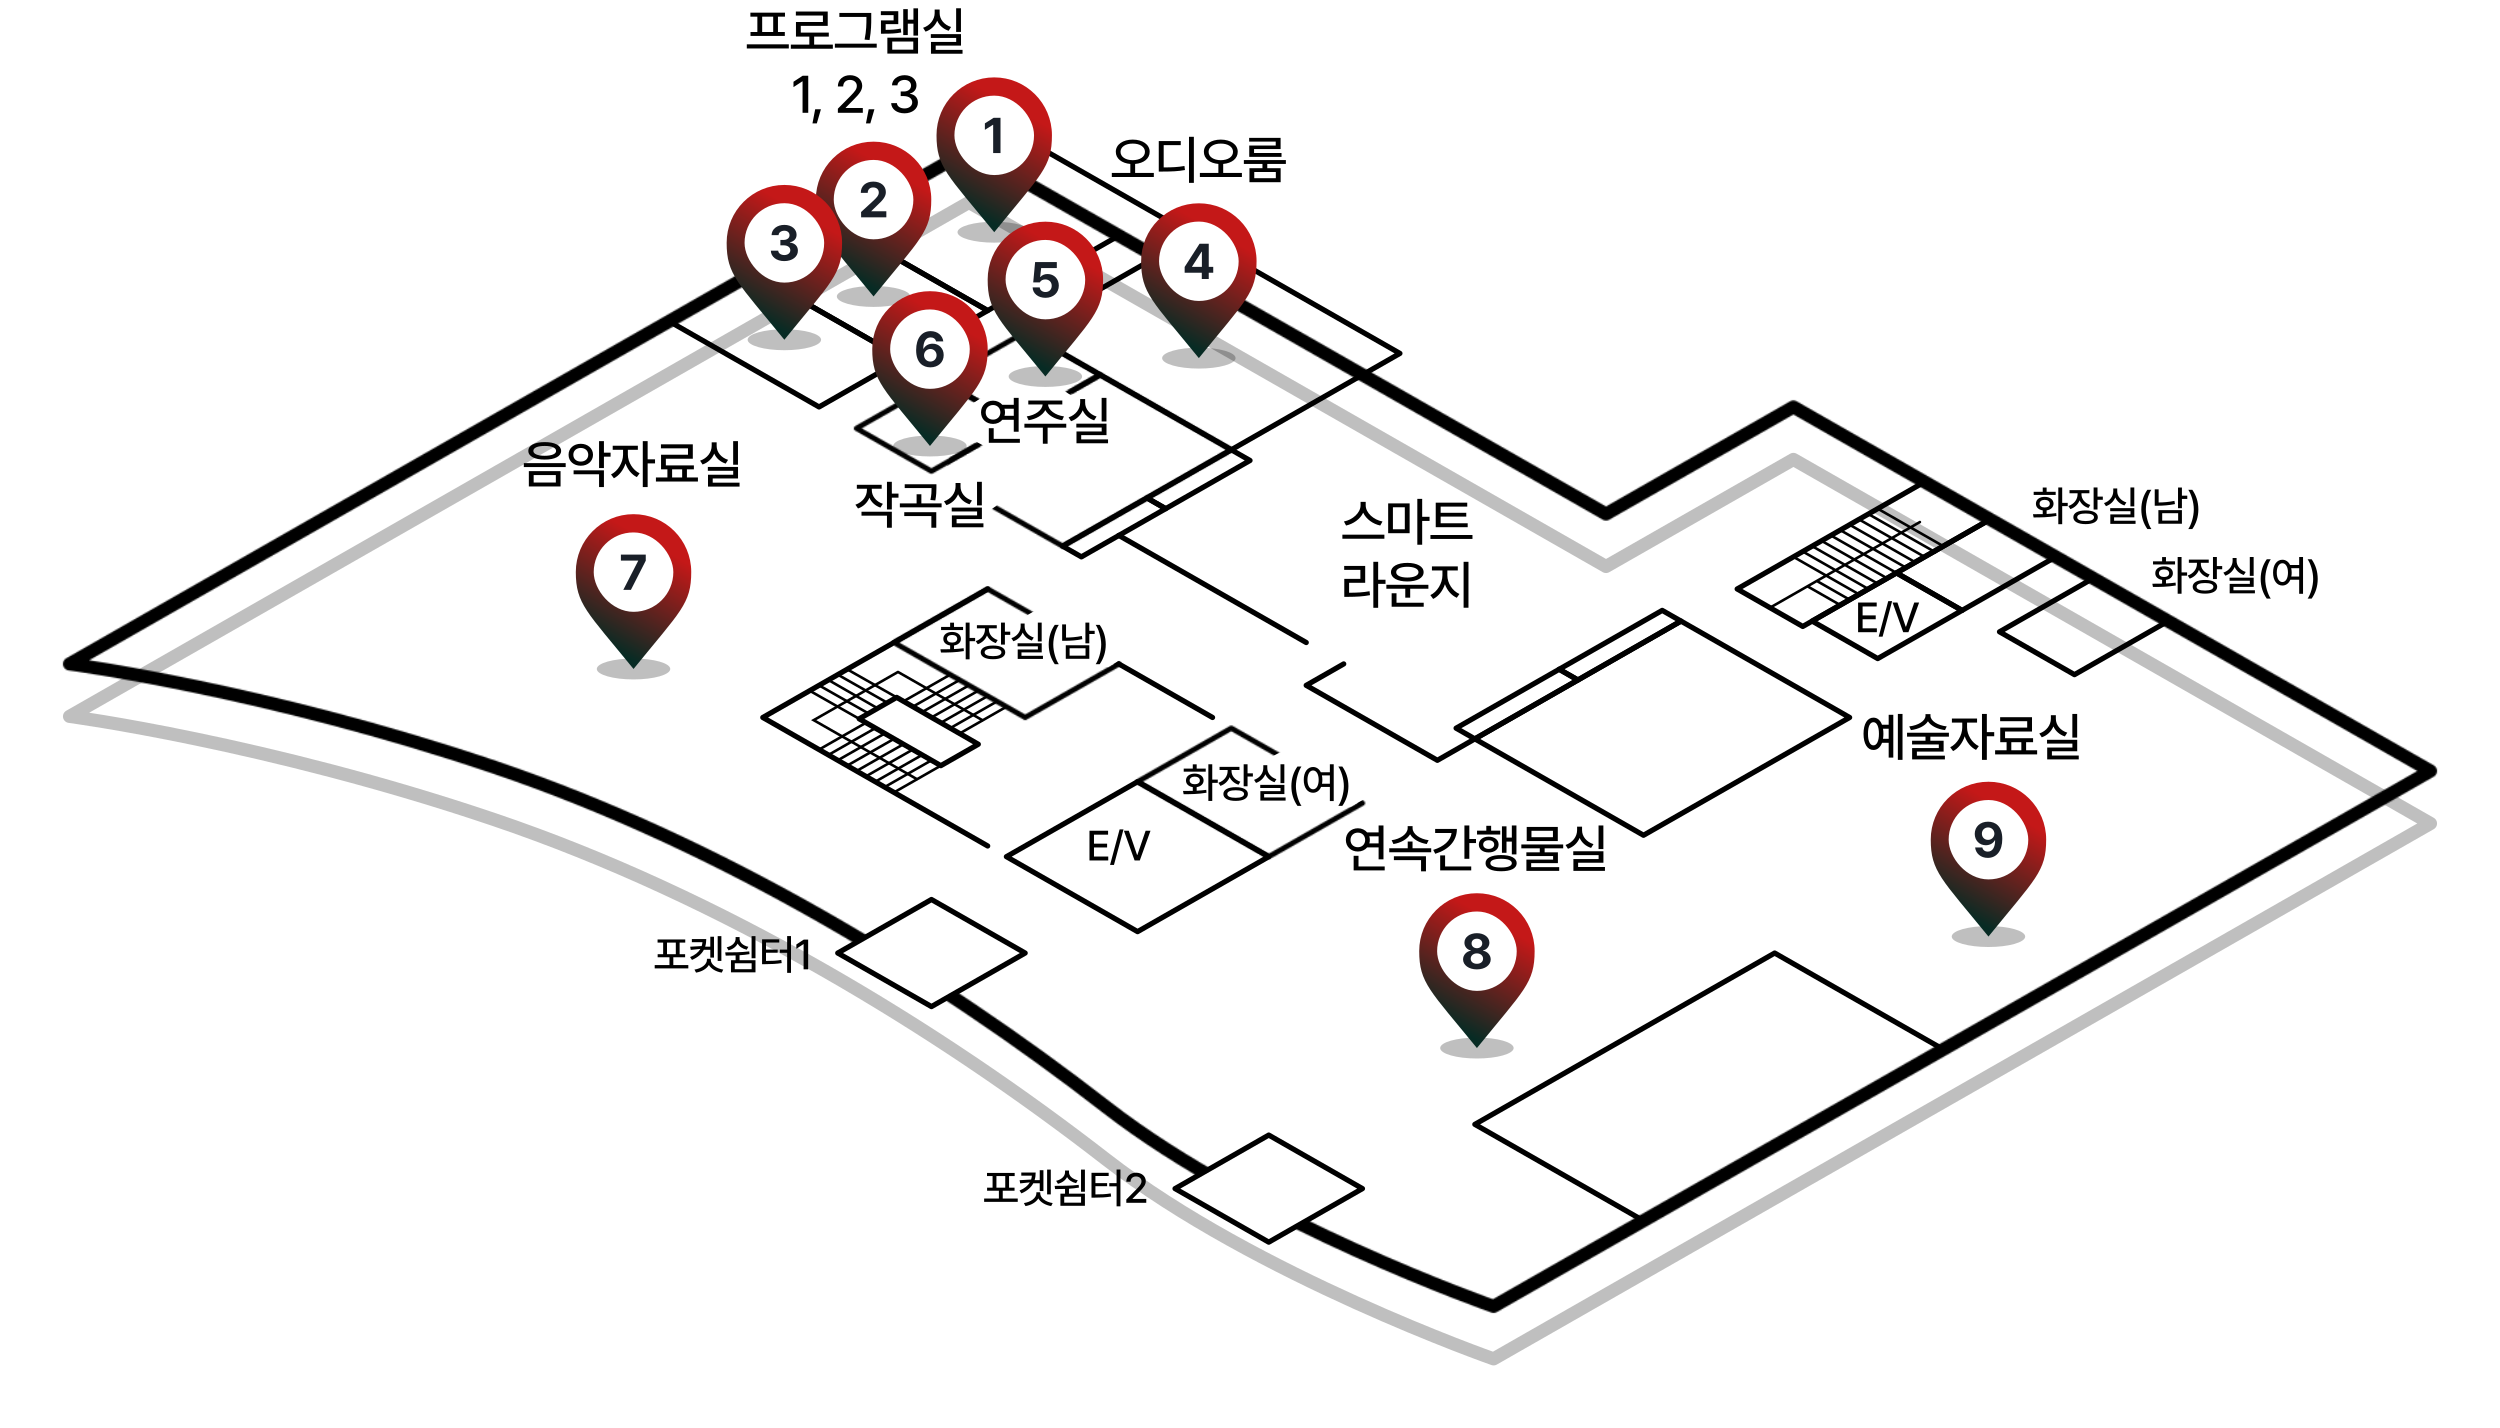 <svg width="1906" height="1089" viewBox="0 0 1906 1089" fill="none" xmlns="http://www.w3.org/2000/svg">
<g filter="url(#filter0_f_4171_10058)">
<path d="M738.714 154.327L53 546.182C53 546.182 203 566.081 376.469 624.757C549.939 683.433 715.245 784.458 843.306 883.952C957.263 972.488 1138.71 1036 1138.71 1036L1853 627.818L1367.29 350.254L1224.43 431.891L738.714 154.327Z" stroke="black" stroke-opacity="0.25" stroke-width="10" stroke-linejoin="round"/>
</g>
<mask id="mask0_4171_10058" style="mask-type:alpha" maskUnits="userSpaceOnUse" x="48" y="109" width="1810" height="892">
<path d="M738.714 114.327L53 506.182C53 506.182 203 526.081 376.469 584.757C549.939 643.433 715.245 744.458 843.306 843.952C957.263 932.488 1138.71 996 1138.71 996L1853 587.818L1367.29 310.254L1224.43 391.891L738.714 114.327Z" stroke="black" stroke-width="10" stroke-linejoin="round"/>
</mask>
<g mask="url(#mask0_4171_10058)">
<path d="M660.139 714.865L663.201 701.599L589.221 609.248L138.201 490.875L743.303 140.349L1208.61 420.464L1367.28 343.419L1796.87 579.654L1143.81 961.304L1043.3 930.691L999.425 928.65L982.588 937.834V947.018L1143.81 1023.04L1849.94 629.146L1875.45 582.716L1548.4 382.707L1367.28 288.315L1222.38 374.543L752.486 95.959H730.037L32.078 482.711L41.262 517.407L97.894 540.367L269.323 579.654L491.772 660.27L630.037 730.682L660.139 714.865Z" fill="black"/>
<path d="M735.139 752.621L716.262 763.846L737.18 785.786L810.65 842.932L902.996 902.118L924.935 889.362L735.139 752.621Z" fill="black"/>
</g>
<path d="M1324.43 449.036L1374.43 477.609L1517.29 395.973L1467.29 367.4L1324.43 449.036Z" stroke="black" stroke-width="4" stroke-linejoin="round"/>
<path d="M1424.43 391.891L1449.46 406.159M1449.46 406.159L1475.45 420.974M1449.46 406.159L1435.14 414.341M1449.46 406.159L1463.72 398.014M1410.14 400.055L1435.14 414.341M1435.14 414.341L1460.14 428.627M1435.14 414.341L1420.86 422.505M1395.86 408.218L1420.86 422.505M1420.86 422.505L1445.86 436.791M1420.86 422.505L1406.57 430.668M1381.57 416.382L1406.57 430.668M1406.57 430.668L1431.57 444.955M1406.57 430.668L1392.29 438.832M1367.29 424.545L1392.29 438.832M1392.29 438.832L1417.29 453.118M1392.29 438.832L1378 446.995M1403 461.282L1378 446.995M1378 446.995L1349.43 463.323M1385.14 442.914L1410.14 457.2M1374.43 420.464L1424.43 449.036M1388.72 412.3L1438.72 440.873M1403 404.136L1453 432.709M1417.29 395.973L1467.29 424.545M1431.57 387.809L1481.57 416.382" stroke="black" stroke-width="2" stroke-linecap="round"/>
<path d="M1124.43 563.327L1253 636.8L1410.14 547L1281.57 473.527L1124.43 563.327Z" stroke="black" stroke-width="4" stroke-linejoin="round"/>
<path d="M1124.43 857.218L1253 930.691L1481.57 800.073L1353 726.6L1124.43 857.218Z" stroke="black" stroke-width="4" stroke-linejoin="round"/>
<mask id="mask1_4171_10058" style="mask-type:alpha" maskUnits="userSpaceOnUse" x="865" y="553" width="176" height="103">
<path d="M867.289 595.982L967.289 653.127L1038.72 612.309L938.718 555.164L867.289 595.982Z" stroke="black" stroke-width="4" stroke-linejoin="round"/>
</mask>
<g mask="url(#mask1_4171_10058)">
<path d="M967.5 578C970.833 576.167 977.8 572.5 979 572.5L940.5 549L871 576.5L856 595.5L942.5 653.5L972.5 660.5L1027.5 628.5C1032.67 626 1043.1 620.9 1043.5 620.5C1043.9 620.1 1045 614.333 1045.5 611.5L1040.5 609L1030 615L1021 616.5L965 646L942.5 630L883 595.5L888.5 590L940.5 563L967.5 578Z" fill="black"/>
</g>
<mask id="mask2_4171_10058" style="mask-type:alpha" maskUnits="userSpaceOnUse" x="679" y="447" width="176" height="102">
<path d="M681.57 489.855L781.57 547L852.999 506.182L752.999 449.036L681.57 489.855Z" stroke="black" stroke-width="4" stroke-linejoin="round"/>
</mask>
<g mask="url(#mask2_4171_10058)">
<path d="M778 472L790 465L758 436.5L673.5 478L687 502L792 561C812.333 550.333 853.3 528.7 854.5 527.5C855.7 526.3 864.333 514.333 868.5 508.5L856 502L845 508.5H839.5L781 534.5L758 527.5L695 489.5L713 478L754.5 458.5L778 472Z" fill="black"/>
</g>
<path d="M767.289 653.127L867.289 710.273L967.289 653.127L867.289 595.982L767.289 653.127Z" stroke="black" stroke-width="4" stroke-linejoin="round"/>
<path d="M655.039 548.02L717.284 583.736L745.855 567.409L683.61 531.693L669.325 539.857L655.039 548.02Z" stroke="black" stroke-width="4" stroke-linejoin="round"/>
<path d="M638.711 726.6L710.14 767.418L781.568 726.6L710.14 685.782L638.711 726.6Z" stroke="black" stroke-width="4" stroke-linejoin="round"/>
<path d="M895.859 906.2L967.288 947.018L1038.72 906.2L967.288 865.382L895.859 906.2Z" stroke="black" stroke-width="4" stroke-linejoin="round"/>
<path d="M638.711 171.473L752.997 236.782L852.997 179.636L738.711 114.327L638.711 171.473Z" stroke="black" stroke-width="4" stroke-linejoin="round"/>
<path d="M781.57 253.109L938.713 342.909L1038.71 285.764L881.57 195.964L781.57 253.109Z" stroke="black" stroke-width="4" stroke-linejoin="round"/>
<path d="M738.711 114.327L1038.71 285.764L1067.28 269.436L767.282 98L738.711 114.327Z" stroke="black" stroke-width="4" stroke-linejoin="round"/>
<mask id="mask3_4171_10058" style="mask-type:alpha" maskUnits="userSpaceOnUse" x="708" y="283" width="233" height="136">
<path d="M710.141 359.236L810.141 416.382L938.712 342.909L838.712 285.764L710.141 359.236Z" stroke="black" stroke-width="4" stroke-linejoin="round"/>
</mask>
<g mask="url(#mask3_4171_10058)">
<path d="M722 356H735.5H759.5L847 303L920 344L805.5 403.5L764 382.5L752 391L810 436.5L960 344L843.5 273.5L808 292L825.5 307L759.5 348L740 335.5L726 340.5L722 356Z" fill="black"/>
</g>
<path d="M810.141 416.382L824.426 424.546L888.712 387.809L874.426 379.646L810.141 416.382Z" stroke="black" stroke-width="4" stroke-linejoin="round"/>
<path d="M874.43 379.646L888.715 387.809L953.001 351.073L938.715 342.909L874.43 379.646Z" stroke="black" stroke-width="4" stroke-linejoin="round"/>
<path d="M1188.71 510.264L1203 518.427L1281.57 473.527L1267.28 465.364L1188.71 510.264Z" stroke="black" stroke-width="4" stroke-linejoin="round"/>
<path d="M1110.14 555.164L1124.43 563.327L1203 518.427L1188.71 510.264L1110.14 555.164Z" stroke="black" stroke-width="4" stroke-linejoin="round"/>
<path d="M574.43 208.209L688.715 273.518L753.001 236.782L638.715 171.473L574.43 208.209Z" stroke="black" stroke-width="4" stroke-linejoin="round"/>
<mask id="mask4_4171_10058" style="mask-type:alpha" maskUnits="userSpaceOnUse" x="715" y="251" width="126" height="74">
<path d="M717.289 289.846L774.432 322.5L838.718 285.764L781.575 253.109L717.289 289.846Z" stroke="black" stroke-width="4" stroke-linejoin="round"/>
</mask>
<g mask="url(#mask4_4171_10058)">
<path d="M819 303L807.5 295.5L814.5 280.5L770.5 270.5L742 289L753 300L737.5 309.5L742 315L704.5 289L742 263L779 242.5L818.5 256.5L850 287L819 303Z" fill="black"/>
</g>
<path d="M510.141 244.945L624.426 310.254L688.712 273.518L574.426 208.209L510.141 244.945Z" stroke="black" stroke-width="4" stroke-linejoin="round"/>
<mask id="mask5_4171_10058" style="mask-type:alpha" maskUnits="userSpaceOnUse" x="651" y="287" width="126" height="75">
<path d="M653 326.582L710.143 359.237L774.429 322.5L717.286 289.846L653 326.582Z" stroke="black" stroke-width="4" stroke-linejoin="round"/>
</mask>
<g mask="url(#mask5_4171_10058)">
<path d="M754 342L741 335L713 352L668.5 325.5L721.5 300L740 308.5L749.5 302.5L717.5 282.5L705.5 291.5L654.5 319.5L644 329L710.5 364.5L754 342Z" fill="black"/>
</g>
<path d="M1524.43 481.691L1581.57 514.346L1653 473.527L1595.86 440.873L1524.43 481.691Z" stroke="black" stroke-width="4" stroke-linejoin="round"/>
<path d="M1445.86 436.791L1495.86 465.364L1567.29 424.545L1517.29 395.973L1445.86 436.791Z" stroke="black" stroke-width="4" stroke-linejoin="round"/>
<path d="M1381.57 473.527L1431.57 502.1L1495.86 465.364L1445.86 436.791L1381.57 473.527Z" stroke="black" stroke-width="4" stroke-linejoin="round"/>
<path d="M1124.43 563.327L1095.86 579.655L995.857 522.509L1024.43 506.182M853 408.218L995.857 489.855" stroke="black" stroke-width="4" stroke-linecap="round" stroke-linejoin="round"/>
<path d="M752.999 644.964L581.57 547L752.999 449.036M852.999 506.182L924.427 547" stroke="black" stroke-width="4" stroke-linecap="round" stroke-linejoin="round"/>
<path d="M698.419 594.809C698.899 595.083 699.509 594.916 699.783 594.437C700.057 593.957 699.891 593.347 699.411 593.073L698.419 594.809ZM620.344 549.041L619.848 548.173L618.328 549.041L619.848 549.909L620.344 549.041ZM684.629 512.304L685.126 511.436C684.818 511.261 684.441 511.261 684.133 511.436L684.629 512.304ZM748.419 549.909C748.899 550.183 749.509 550.016 749.783 549.537C750.057 549.057 749.891 548.447 749.411 548.173L748.419 549.909ZM699.411 593.073L620.84 548.173L619.848 549.909L698.419 594.809L699.411 593.073ZM620.84 549.909L685.126 513.173L684.133 511.436L619.848 548.173L620.84 549.909ZM684.133 513.173L748.419 549.909L749.411 548.173L685.126 511.436L684.133 513.173Z" fill="black"/>
<path d="M681.575 604.145L717.289 583.736M667.289 595.982L703.003 575.573M653.003 587.818L688.718 567.409M638.718 579.655L674.432 559.245M624.432 571.491L660.146 551.082M655.044 548.02L617.289 526.591M631.575 518.427L668.82 539.857M645.86 510.264L683.616 531.693M724.432 514.345L688.718 534.755M738.718 522.509L703.003 542.918M753.003 530.673L717.289 551.082M767.289 538.836L731.575 559.245M667.289 555.164L631.575 575.573M681.575 563.327L645.86 583.736M695.86 571.491L660.146 591.9M710.146 579.655L674.432 600.064M695.86 538.836L731.575 518.427M710.146 547L745.86 526.591M724.432 555.164L760.146 534.755M624.432 522.509L662.187 543.939M638.718 514.345L676.473 535.775" stroke="black" stroke-width="2" stroke-linecap="round"/>
<path d="M601.395 33.82V36.945H569.363V33.82H601.395ZM572.098 12.727V9.68H598.465V12.727H593.113V24.406H598.348V27.375H572.176V24.406H577.41V12.727H572.098ZM581.082 24.406H589.48V12.727H581.082V24.406ZM634.965 34.016V37.141H602.934V34.016H617.035V27.883H606.84V16.75H627.387V11.828H606.762V8.781H631.059V19.719H610.512V24.836H631.879V27.883H620.707V34.016H634.965ZM664.238 9.875V13.625C664.238 18.156 664.238 23.059 662.949 30.539L659.16 30.188C660.566 23.176 660.566 18.039 660.566 13.625V12.922H639.941V9.875H664.238ZM636.504 36.359V33.273H668.418V36.359H636.504ZM699.918 6.359V27.141H696.402V18.039H692.105V26.75H688.629V6.984H692.105V14.992H696.402V6.359H699.918ZM671.559 11.516V8.547H684.84V18.391H675.23V22.766C679.566 22.746 682.867 22.551 686.715 21.789L687.105 24.758C682.691 25.578 679.059 25.695 673.941 25.695H671.637V15.539H681.285V11.516H671.559ZM676.52 40.891V28.703H699.918V40.891H676.52ZM680.23 37.883H696.285V31.672H680.23V37.883ZM732.629 6.32V24.328H728.957V6.32H732.629ZM703.762 21.203C709.23 19.387 712.57 14.797 712.59 9.953V7.258H716.379V9.953C716.359 14.641 719.719 18.898 725.09 20.578L723.254 23.469C719.172 22.141 716.105 19.387 714.523 15.832C712.941 19.66 709.816 22.707 705.637 24.133L703.762 21.203ZM709.66 28.938V26.008H732.668V34.758H713.371V38H733.84V40.969H709.777V31.945H728.996V28.938H709.66ZM616.203 57.719V86H611.867V62.016H611.711L604.953 66.43V62.328L611.984 57.719H616.203ZM625.867 83.305L622.742 94.086H619.422L621.492 83.305H625.867ZM638.789 86V82.875L648.594 72.992C651.699 69.769 653.242 67.973 653.242 65.492C653.242 62.699 650.977 60.922 648.008 60.922C644.863 60.922 642.871 62.914 642.852 65.922H638.789C638.75 60.746 642.695 57.328 648.086 57.328C653.535 57.328 657.305 60.785 657.344 65.375C657.305 68.539 655.82 71.059 650.508 76.273L644.766 82.094V82.328H657.812V86H638.789ZM666.656 83.305L663.531 94.086H660.211L662.281 83.305H666.656ZM689.617 86.391C683.758 86.391 679.598 83.246 679.422 78.617H683.797C683.953 81.098 686.414 82.68 689.578 82.68C692.996 82.68 695.477 80.824 695.477 78.07C695.477 75.277 693.152 73.285 689.109 73.266H686.688V69.75H689.109C692.332 69.769 694.578 67.973 694.578 65.258C694.578 62.68 692.645 60.922 689.656 60.922C686.824 60.922 684.285 62.504 684.188 65.062H680.047C680.164 60.453 684.422 57.328 689.695 57.328C695.262 57.328 698.758 60.844 698.719 65.023C698.758 68.246 696.766 70.551 693.719 71.312V71.508C697.586 72.055 699.832 74.652 699.812 78.227C699.832 82.934 695.477 86.391 689.617 86.391Z" fill="black"/>
<path d="M863.586 106.43C871.066 106.449 876.516 110.141 876.516 115.727C876.516 120.961 871.945 124.457 865.422 124.984V131.859H879.68V134.945H847.648V131.859H861.75V124.984C855.266 124.457 850.676 120.961 850.695 115.727C850.676 110.141 856.145 106.449 863.586 106.43ZM854.289 115.727C854.289 119.652 858.195 122.094 863.586 122.133C869.016 122.094 872.902 119.652 872.922 115.727C872.902 111.938 869.016 109.438 863.586 109.477C858.195 109.438 854.289 111.938 854.289 115.727ZM910.203 104.32V139.398H906.492V104.32H910.203ZM883.445 130.805V107.562H900.203V110.648H887.195V127.641C893.816 127.621 898.074 127.426 903.016 126.547L903.406 129.633C898.172 130.59 893.602 130.785 886.336 130.805H883.445ZM930.727 106.43C938.207 106.449 943.656 110.141 943.656 115.727C943.656 120.961 939.086 124.457 932.562 124.984V131.859H946.82V134.945H914.789V131.859H928.891V124.984C922.406 124.457 917.816 120.961 917.836 115.727C917.816 110.141 923.285 106.449 930.727 106.43ZM921.43 115.727C921.43 119.652 925.336 122.094 930.727 122.133C936.156 122.094 940.043 119.652 940.062 115.727C940.043 111.938 936.156 109.438 930.727 109.477C925.336 109.438 921.43 111.938 921.43 115.727ZM980.352 122.016V124.984H966.172V128.227H976.367V138.891H952.578V128.227H962.5V124.984H948.32V122.016H980.352ZM952.344 107.953V105.102H976.328V113.656H956.094V116.625H977.031V119.594H952.422V110.961H972.617V107.953H952.344ZM956.25 135.883H972.695V131.156H956.25V135.883Z" fill="black"/>
<path d="M664.66 373.609C664.641 378.082 667.746 382.32 673.098 384.117L671.223 387.008C667.258 385.641 664.348 382.906 662.824 379.469C661.301 383.238 658.254 386.227 654.152 387.672L652.16 384.781C657.629 382.926 660.93 378.395 660.949 373.57V372.633H653.254V369.625H672.199V372.633H664.66V373.609ZM656.809 393.141V390.133H679.934V402.32H676.223V393.141H656.809ZM676.223 388.414V367.32H679.934V376.305H685.012V379.43H679.934V388.414H676.223ZM717.879 383.766V386.773H686.043V383.766H698.816V376.852H702.449V383.766H717.879ZM689.402 393.453V390.484H713.816V402.32H710.066V393.453H689.402ZM689.754 372.125V369.195H713.934V371.773C713.895 374.41 713.895 377.496 713.074 381.539L709.324 381.188C710.184 377.398 710.223 374.625 710.223 372.125H689.754ZM748.559 367.32V385.328H744.887V367.32H748.559ZM719.691 382.203C725.16 380.387 728.5 375.797 728.52 370.953V368.258H732.309V370.953C732.289 375.641 735.648 379.898 741.02 381.578L739.184 384.469C735.102 383.141 732.035 380.387 730.453 376.832C728.871 380.66 725.746 383.707 721.566 385.133L719.691 382.203ZM725.59 389.938V387.008H748.598V395.758H729.301V399H749.77V401.969H725.707V392.945H744.926V389.938H725.59Z" fill="black"/>
<path d="M1041.21 385.281C1041.21 390.984 1047.28 396.375 1054.02 397.586L1052.3 400.672C1046.7 399.461 1041.56 395.789 1039.29 390.867C1036.99 395.77 1031.85 399.422 1026.25 400.672L1024.61 397.586C1031.25 396.336 1037.28 390.984 1037.3 385.281V382.625H1041.21V385.281ZM1023.43 410.711V407.625H1055.46V410.711H1023.43ZM1074.7 383.797V406.531H1058.33V383.797H1074.7ZM1061.96 403.523H1071.03V386.727H1061.96V403.523ZM1080.56 415.32V380.32H1084.27V394.031H1089.89V397.156H1084.27V415.32H1080.56ZM1118.97 398.953V401.922H1094.6V383.211H1118.62V386.219H1098.35V390.945H1117.88V393.875H1098.35V398.953H1118.97ZM1090.57 410.906V407.859H1122.61V410.906H1090.57ZM1050.7 428.32V441.992H1056.32V445.117H1050.7V463.398H1047.03V428.32H1050.7ZM1024.8 434.492V431.484H1040.82V444.336H1028.55V451.914C1034.55 451.895 1039.02 451.68 1044.14 450.742L1044.49 453.75C1039.02 454.766 1034.29 455 1027.73 455.039H1024.88V441.328H1037.14V434.492H1024.8ZM1089 445.859V448.867H1075.13V455.664H1071.38V448.867H1056.96V445.859H1089ZM1060.48 436.25C1060.46 431.875 1065.42 429.16 1072.94 429.141C1080.46 429.16 1085.38 431.875 1085.36 436.25C1085.38 440.605 1080.46 443.32 1072.94 443.32C1065.42 443.32 1060.46 440.605 1060.48 436.25ZM1060.99 462.578V452.305H1064.7V459.531H1085.44V462.578H1060.99ZM1064.46 436.25C1064.43 438.77 1067.82 440.312 1072.94 440.312C1078.08 440.312 1081.44 438.77 1081.46 436.25C1081.44 433.652 1078.08 432.129 1072.94 432.109C1067.82 432.129 1064.43 433.652 1064.46 436.25ZM1103.46 438.633C1103.45 444.492 1107.29 450.547 1112.68 452.852L1110.65 455.742C1106.53 453.926 1103.25 450.059 1101.63 445.391C1100.01 450.391 1096.73 454.648 1092.64 456.641L1090.5 453.711C1095.77 451.23 1099.68 444.668 1099.71 438.633V434.922H1091.71V431.836H1111.43V434.922H1103.46V438.633ZM1115.85 463.32V428.32H1119.56V463.32H1115.85Z" fill="black"/>
<path d="M1450.48 544.32V579.32H1446.93V544.32H1450.48ZM1420.75 559.438C1420.75 551.859 1423.72 547.113 1428.29 547.133C1431.28 547.113 1433.59 549.105 1434.84 552.562H1439.93V544.984H1443.45V577.602H1439.93V566.312H1434.86C1433.59 569.789 1431.28 571.801 1428.29 571.781C1423.72 571.801 1420.75 567.035 1420.75 559.438ZM1424.15 559.438C1424.13 565.004 1425.7 568.285 1428.29 568.266C1430.87 568.285 1432.51 565.004 1432.51 559.438C1432.51 553.852 1430.87 550.59 1428.29 550.609C1425.7 550.59 1424.13 553.852 1424.15 559.438ZM1435.62 555.57C1435.81 556.762 1435.91 558.051 1435.91 559.438C1435.91 560.805 1435.81 562.094 1435.62 563.266H1439.93V555.57H1435.62ZM1471.79 545.648C1471.8 549.672 1477.35 553.051 1484.17 553.812L1482.88 556.625C1477.14 555.922 1472.12 553.5 1469.87 549.926C1467.61 553.5 1462.59 555.922 1456.9 556.625L1455.61 553.812C1462.45 553.051 1467.98 549.672 1468 545.648V544.477H1471.79V545.648ZM1453.93 561.625V558.656H1485.85V561.625H1471.71V564.75H1481.82V573.031H1461.43V576.117H1482.8V578.969H1457.8V570.336H1478.15V567.602H1457.76V564.75H1468V561.625H1453.93ZM1499.69 554.633C1499.67 560.16 1503.32 566.332 1508.64 568.852L1506.53 571.742C1502.6 569.867 1499.48 565.922 1497.89 561.352C1496.29 566.332 1493.01 570.648 1489.03 572.641L1486.84 569.711C1492.15 567.152 1496 560.551 1496.02 554.633V550.922H1488.13V547.836H1507.31V550.922H1499.69V554.633ZM1511.06 579.32V544.32H1514.77V558.188H1520.39V561.312H1514.77V579.32H1511.06ZM1553.11 572.016V575.141H1521.07V572.016H1529.82V565.844H1524.98V554.711H1545.53V549.828H1524.9V546.781H1549.2V557.719H1528.65V562.797H1550.02V565.844H1544.71V572.016H1553.11ZM1533.42 572.016H1541.07V565.844H1533.42V572.016ZM1583.63 544.32V562.328H1579.96V544.32H1583.63ZM1554.76 559.203C1560.23 557.387 1563.57 552.797 1563.59 547.953V545.258H1567.38V547.953C1567.36 552.641 1570.72 556.898 1576.09 558.578L1574.25 561.469C1570.17 560.141 1567.11 557.387 1565.52 553.832C1563.94 557.66 1560.82 560.707 1556.64 562.133L1554.76 559.203ZM1560.66 566.938V564.008H1583.67V572.758H1564.37V576H1584.84V578.969H1560.78V569.945H1580V566.938H1560.66Z" fill="black"/>
<path d="M1416.61 482V459.375H1430.8V462.344H1420.05V469.188H1430.05V472.125H1420.05V479.031H1430.92V482H1416.61ZM1442.56 458.312L1435.28 485.406H1432.31L1439.59 458.312H1442.56ZM1446.61 459.375L1452.89 477.781H1453.14L1459.42 459.375H1463.14L1454.98 482H1451.01L1442.89 459.375H1446.61Z" fill="black"/>
<path d="M830.612 656V633.375H844.8V636.344H834.05V643.188H844.05V646.125H834.05V653.031H844.925V656H830.612ZM856.562 632.312L849.281 659.406H846.312L853.594 632.312H856.562ZM860.606 633.375L866.887 651.781H867.137L873.419 633.375H877.137L868.981 656H865.012L856.887 633.375H860.606Z" fill="black"/>
<path d="M1054.76 629.359V655.141H1051.05V646.039H1042.36C1040.71 648.012 1038.18 649.203 1035.27 649.203C1029.99 649.203 1026.07 645.512 1026.09 640.375C1026.07 635.199 1029.99 631.508 1035.27 631.469C1038.16 631.488 1040.68 632.68 1042.32 634.633H1051.05V629.359H1054.76ZM1029.64 640.375C1029.62 643.676 1031.98 645.941 1035.27 645.922C1038.41 645.941 1040.81 643.676 1040.81 640.375C1040.81 637.074 1038.41 634.809 1035.27 634.789C1031.98 634.809 1029.62 637.074 1029.64 640.375ZM1032.02 663.578V652.445H1035.73V660.57H1055.7V663.578H1032.02ZM1043.96 637.641C1044.23 638.5 1044.37 639.398 1044.37 640.375C1044.37 641.312 1044.23 642.211 1043.98 643.031H1051.05V637.641H1043.96ZM1091.14 646.703V649.75H1059.15V646.703H1073.25V641.586H1076.92V646.703H1091.14ZM1060.98 640.57C1067.68 639.711 1073.19 635.766 1073.21 631.352V629.867H1076.96V631.352C1076.94 635.824 1082.43 639.711 1089.19 640.57L1087.74 643.5C1082.2 642.602 1077.29 639.906 1075.07 636.039C1072.84 639.906 1067.94 642.602 1062.35 643.5L1060.98 640.57ZM1062.7 655.766V652.836H1087.16V664.32H1083.41V655.766H1062.7ZM1120.22 629.32V639.672H1125.3V642.758H1120.22V654.75H1116.47V629.32H1120.22ZM1092.68 647.953C1100.88 645.492 1105.96 640.824 1106.68 635.062H1094.16V631.977H1110.73C1110.73 641.156 1104.48 647.816 1094.24 650.922L1092.68 647.953ZM1097.99 663.578V652.133H1101.74V660.57H1121.66V663.578H1097.99ZM1156.13 629.32V651.391H1152.62V641.625H1148.55V650.18H1145.08V629.984H1148.55V638.578H1152.62V629.32H1156.13ZM1126.09 636.234V633.305H1133.16V629.594H1136.84V633.305H1143.79V636.234H1126.09ZM1127.46 643.891C1127.46 640.258 1130.59 637.875 1134.96 637.875C1139.43 637.875 1142.54 640.258 1142.54 643.891C1142.54 647.523 1139.43 649.906 1134.96 649.906C1130.59 649.906 1127.46 647.523 1127.46 643.891ZM1130.78 643.891C1130.78 645.883 1132.48 647.191 1134.96 647.211C1137.48 647.191 1139.2 645.883 1139.18 643.891C1139.2 641.898 1137.48 640.59 1134.96 640.609C1132.48 640.59 1130.78 641.898 1130.78 643.891ZM1132.58 658.109C1132.54 654.145 1136.99 651.898 1144.41 651.898C1151.86 651.898 1156.31 654.145 1156.33 658.109C1156.31 662.035 1151.86 664.262 1144.41 664.242C1136.99 664.262 1132.54 662.035 1132.58 658.109ZM1136.25 658.109C1136.21 660.219 1139.22 661.43 1144.41 661.391C1149.63 661.43 1152.6 660.219 1152.62 658.109C1152.6 655.902 1149.63 654.73 1144.41 654.75C1139.22 654.73 1136.21 655.902 1136.25 658.109ZM1191.77 643.812V646.781H1177.63V649.828H1187.75V658.031H1167.36V661.117H1188.73V663.969H1163.73V655.336H1184.08V652.68H1163.69V649.828H1173.92V646.781H1159.86V643.812H1191.77ZM1163.96 641.234V630.453H1187.67V641.234H1163.96ZM1167.59 638.305H1183.96V633.383H1167.59V638.305ZM1222.41 629.32V647.328H1218.74V629.32H1222.41ZM1193.55 644.203C1199.02 642.387 1202.36 637.797 1202.38 632.953V630.258H1206.16V632.953C1206.14 637.641 1209.5 641.898 1214.88 643.578L1213.04 646.469C1208.96 645.141 1205.89 642.387 1204.31 638.832C1202.73 642.66 1199.6 645.707 1195.42 647.133L1193.55 644.203ZM1199.45 651.938V649.008H1222.45V657.758H1203.16V661H1223.62V663.969H1199.56V654.945H1218.78V651.938H1199.45Z" fill="black"/>
<path d="M775.928 913.781V916.312H750.303V913.781H761.553V907.812H752.553V905.469H756.741V896.656H752.491V894.25H773.584V896.656H769.303V905.469H773.491V907.812H764.491V913.781H775.928ZM759.678 905.469H766.397V896.656H759.678V905.469ZM801.128 891.688V910.594H798.316V891.688H801.128ZM777.284 907.688C781.175 906.062 783.691 903.953 785.144 901.438L777.784 902.219L777.347 899.781L786.112 899.281C786.425 898.344 786.612 897.375 786.706 896.344H778.628V893.938H789.597C789.597 896 789.347 897.938 788.784 899.719H792.691V892.156H795.503V908.094H792.691V902.125H787.784C786.112 905.297 783.222 907.906 778.722 909.844L777.284 907.688ZM780.628 917.219C785.925 916.438 790.144 913.312 790.128 909.781V908.969H793.066V909.781C793.066 913.312 797.284 916.438 802.566 917.219L801.409 919.531C797.066 918.812 793.362 916.672 791.612 913.688C789.847 916.672 786.144 918.812 781.816 919.531L780.628 917.219ZM827.141 910.031V919.312H808.453V910.031H811.984V906.438C809.266 906.547 806.688 906.562 804.422 906.562L804.047 904.094C809.328 904.109 816.297 904.109 822.391 903.344L822.578 905.438C820.094 905.859 817.516 906.125 814.984 906.281V910.031H827.141ZM805.203 900.25C809.438 899.281 811.969 896.688 811.984 893.75V892.406H815.016V893.75C815.016 896.547 817.594 898.922 821.703 899.844L820.422 902.062C817.172 901.328 814.766 899.656 813.547 897.391C812.328 899.828 809.906 901.688 806.578 902.531L805.203 900.25ZM811.359 916.906H824.203V912.406H811.359V916.906ZM824.172 908.594V891.688H827.141V908.594H824.172ZM854.216 891.656V919.719H851.278V904.438H845.716V902H851.278V891.656H854.216ZM832.153 913.094V894.156H845.247V896.562H835.153V902H844.059V904.375H835.153V910.625C839.841 910.625 843.091 910.484 846.809 909.844L847.122 912.25C843.044 912.906 839.528 913.078 834.341 913.094H832.153ZM858.697 917V914.5L866.541 906.594C869.025 904.016 870.259 902.578 870.259 900.594C870.259 898.359 868.447 896.938 866.072 896.938C863.556 896.938 861.963 898.531 861.947 900.938H858.697C858.666 896.797 861.822 894.062 866.134 894.062C870.494 894.062 873.509 896.828 873.541 900.5C873.509 903.031 872.322 905.047 868.072 909.219L863.478 913.875V914.062H873.916V917H858.697Z" fill="black"/>
<path d="M524.772 735.781V738.312H499.147V735.781H510.397V729.812H501.397V727.469H505.584V718.656H501.334V716.25H522.428V718.656H518.147V727.469H522.334V729.812H513.334V735.781H524.772ZM508.522 727.469H515.241V718.656H508.522V727.469ZM549.972 713.688V732.594H547.159V713.688H549.972ZM526.128 729.688C530.019 728.062 532.534 725.953 533.987 723.438L526.628 724.219L526.191 721.781L534.956 721.281C535.269 720.344 535.456 719.375 535.55 718.344H527.472V715.938H538.441C538.441 718 538.191 719.938 537.628 721.719H541.534V714.156H544.347V730.094H541.534V724.125H536.628C534.956 727.297 532.066 729.906 527.566 731.844L526.128 729.688ZM529.472 739.219C534.769 738.438 538.987 735.312 538.972 731.781V730.969H541.909V731.781C541.909 735.312 546.128 738.438 551.409 739.219L550.253 741.531C545.909 740.812 542.206 738.672 540.456 735.688C538.691 738.672 534.987 740.812 530.659 741.531L529.472 739.219ZM575.984 732.031V741.312H557.297V732.031H560.828V728.438C558.109 728.547 555.531 728.562 553.266 728.562L552.891 726.094C558.172 726.109 565.141 726.109 571.234 725.344L571.422 727.438C568.938 727.859 566.359 728.125 563.828 728.281V732.031H575.984ZM554.047 722.25C558.281 721.281 560.812 718.688 560.828 715.75V714.406H563.859V715.75C563.859 718.547 566.438 720.922 570.547 721.844L569.266 724.062C566.016 723.328 563.609 721.656 562.391 719.391C561.172 721.828 558.75 723.688 555.422 724.531L554.047 722.25ZM560.203 738.906H573.047V734.406H560.203V738.906ZM573.016 730.594V713.688H575.984V730.594H573.016ZM603.059 713.656V741.719H600.122V726.438H594.559V724H600.122V713.656H603.059ZM580.997 735.094V716.156H594.091V718.562H583.997V724H592.903V726.375H583.997V732.625C588.684 732.625 591.934 732.484 595.653 731.844L595.966 734.25C591.887 734.906 588.372 735.078 583.184 735.094H580.997ZM616.134 716.375V739H612.666V719.812H612.541L607.134 723.344V720.062L612.759 716.375H616.134Z" fill="black"/>
<path d="M739.219 474.656V486.375H743.438V488.875H739.219V502.656H736.25V474.656H739.219ZM716.938 495.031C719.141 495.031 721.703 495.031 724.375 494.953V492.109C721.219 491.641 719.156 489.734 719.188 487.031C719.156 483.875 721.891 481.797 725.875 481.781C729.844 481.797 732.609 483.875 732.625 487.031C732.609 489.734 730.516 491.656 727.344 492.109V494.844C729.828 494.719 732.328 494.516 734.656 494.188L734.844 496.375C728.781 497.453 722.234 497.516 717.406 497.5L716.938 495.031ZM717.469 480.344V477.969H724.375V474.719H727.344V477.969H734.25V480.344H717.469ZM721.969 487.031C721.969 488.812 723.531 489.922 725.875 489.906C728.219 489.922 729.766 488.812 729.781 487.031C729.766 485.234 728.219 484.094 725.875 484.094C723.531 484.094 721.969 485.234 721.969 487.031ZM753.919 479.812C753.903 483.375 756.388 486.625 760.638 487.969L759.231 490.281C756.044 489.266 753.716 487.156 752.481 484.5C751.263 487.562 748.809 489.984 745.45 491.156L743.919 488.781C748.294 487.344 750.934 483.734 750.95 479.844V479.062H744.794V476.656H759.95V479.062H753.919V479.812ZM747.7 497.344C747.7 494.062 751.278 492.141 757.106 492.156C762.872 492.141 766.388 494.062 766.388 497.344C766.388 500.672 762.872 502.609 757.106 502.594C751.278 502.609 747.7 500.672 747.7 497.344ZM750.669 497.344C750.653 499.219 753.059 500.266 757.106 500.25C761.122 500.266 763.497 499.219 763.481 497.344C763.497 495.516 761.122 494.484 757.106 494.5C753.059 494.484 750.653 495.516 750.669 497.344ZM763.169 491.469V474.656H766.138V481.594H770.2V484.031H766.138V491.469H763.169ZM794.181 474.656V489.062H791.244V474.656H794.181ZM771.088 486.562C775.463 485.109 778.134 481.438 778.15 477.562V475.406H781.181V477.562C781.166 481.312 783.853 484.719 788.15 486.062L786.681 488.375C783.416 487.312 780.963 485.109 779.697 482.266C778.431 485.328 775.931 487.766 772.588 488.906L771.088 486.562ZM775.806 492.75V490.406H794.213V497.406H778.775V500H795.15V502.375H775.9V495.156H791.275V492.75H775.806ZM799.537 491.375C799.569 485.484 801.241 480.594 804.162 476.406H807.225C805.069 479.5 803.006 485.797 803.006 491.375C803.006 496.969 805.069 503.266 807.225 506.375H804.162C801.241 502.172 799.569 497.281 799.537 491.375ZM830.488 474.688V480.906H834.581V483.375H830.488V490.469H827.519V474.688H830.488ZM809.769 488.562V476.062H812.738V486.094C816.534 486.062 820.488 485.734 824.8 484.875L825.175 487.312C820.456 488.266 816.175 488.547 812.05 488.562H809.769ZM812.55 502.281V491.938H830.488V502.281H812.55ZM815.456 499.906H827.613V494.25H815.456V499.906ZM843.031 491.375C843 497.281 841.328 502.172 838.406 506.375H835.344C837.5 503.266 839.562 496.969 839.562 491.375C839.562 485.797 837.5 479.5 835.344 476.406H838.406C841.328 480.594 843 485.484 843.031 491.375Z" fill="black"/>
<path d="M1572.22 371.656V383.375H1576.44V385.875H1572.22V399.656H1569.25V371.656H1572.22ZM1549.94 392.031C1552.14 392.031 1554.7 392.031 1557.38 391.953V389.109C1554.22 388.641 1552.16 386.734 1552.19 384.031C1552.16 380.875 1554.89 378.797 1558.88 378.781C1562.84 378.797 1565.61 380.875 1565.62 384.031C1565.61 386.734 1563.52 388.656 1560.34 389.109V391.844C1562.83 391.719 1565.33 391.516 1567.66 391.188L1567.84 393.375C1561.78 394.453 1555.23 394.516 1550.41 394.5L1549.94 392.031ZM1550.47 377.344V374.969H1557.38V371.719H1560.34V374.969H1567.25V377.344H1550.47ZM1554.97 384.031C1554.97 385.812 1556.53 386.922 1558.88 386.906C1561.22 386.922 1562.77 385.812 1562.78 384.031C1562.77 382.234 1561.22 381.094 1558.88 381.094C1556.53 381.094 1554.97 382.234 1554.97 384.031ZM1586.92 376.812C1586.9 380.375 1589.39 383.625 1593.64 384.969L1592.23 387.281C1589.04 386.266 1586.72 384.156 1585.48 381.5C1584.26 384.562 1581.81 386.984 1578.45 388.156L1576.92 385.781C1581.29 384.344 1583.93 380.734 1583.95 376.844V376.062H1577.79V373.656H1592.95V376.062H1586.92V376.812ZM1580.7 394.344C1580.7 391.062 1584.28 389.141 1590.11 389.156C1595.87 389.141 1599.39 391.062 1599.39 394.344C1599.39 397.672 1595.87 399.609 1590.11 399.594C1584.28 399.609 1580.7 397.672 1580.7 394.344ZM1583.67 394.344C1583.65 396.219 1586.06 397.266 1590.11 397.25C1594.12 397.266 1596.5 396.219 1596.48 394.344C1596.5 392.516 1594.12 391.484 1590.11 391.5C1586.06 391.484 1583.65 392.516 1583.67 394.344ZM1596.17 388.469V371.656H1599.14V378.594H1603.2V381.031H1599.14V388.469H1596.17ZM1627.18 371.656V386.062H1624.24V371.656H1627.18ZM1604.09 383.562C1608.46 382.109 1611.13 378.438 1611.15 374.562V372.406H1614.18V374.562C1614.17 378.312 1616.85 381.719 1621.15 383.062L1619.68 385.375C1616.42 384.312 1613.96 382.109 1612.7 379.266C1611.43 382.328 1608.93 384.766 1605.59 385.906L1604.09 383.562ZM1608.81 389.75V387.406H1627.21V394.406H1611.78V397H1628.15V399.375H1608.9V392.156H1624.28V389.75H1608.81ZM1632.54 388.375C1632.57 382.484 1634.24 377.594 1637.16 373.406H1640.22C1638.07 376.5 1636.01 382.797 1636.01 388.375C1636.01 393.969 1638.07 400.266 1640.22 403.375H1637.16C1634.24 399.172 1632.57 394.281 1632.54 388.375ZM1663.49 371.688V377.906H1667.58V380.375H1663.49V387.469H1660.52V371.688H1663.49ZM1642.77 385.562V373.062H1645.74V383.094C1649.53 383.062 1653.49 382.734 1657.8 381.875L1658.18 384.312C1653.46 385.266 1649.18 385.547 1645.05 385.562H1642.77ZM1645.55 399.281V388.938H1663.49V399.281H1645.55ZM1648.46 396.906H1660.61V391.25H1648.46V396.906ZM1676.03 388.375C1676 394.281 1674.33 399.172 1671.41 403.375H1668.34C1670.5 400.266 1672.56 393.969 1672.56 388.375C1672.56 382.797 1670.5 376.5 1668.34 373.406H1671.41C1674.33 377.594 1676 382.484 1676.03 388.375Z" fill="black"/>
<path d="M924.219 582.656V594.375H928.438V596.875H924.219V610.656H921.25V582.656H924.219ZM901.938 603.031C904.141 603.031 906.703 603.031 909.375 602.953V600.109C906.219 599.641 904.156 597.734 904.188 595.031C904.156 591.875 906.891 589.797 910.875 589.781C914.844 589.797 917.609 591.875 917.625 595.031C917.609 597.734 915.516 599.656 912.344 600.109V602.844C914.828 602.719 917.328 602.516 919.656 602.188L919.844 604.375C913.781 605.453 907.234 605.516 902.406 605.5L901.938 603.031ZM902.469 588.344V585.969H909.375V582.719H912.344V585.969H919.25V588.344H902.469ZM906.969 595.031C906.969 596.812 908.531 597.922 910.875 597.906C913.219 597.922 914.766 596.812 914.781 595.031C914.766 593.234 913.219 592.094 910.875 592.094C908.531 592.094 906.969 593.234 906.969 595.031ZM938.919 587.812C938.903 591.375 941.388 594.625 945.638 595.969L944.231 598.281C941.044 597.266 938.716 595.156 937.481 592.5C936.263 595.562 933.809 597.984 930.45 599.156L928.919 596.781C933.294 595.344 935.934 591.734 935.95 587.844V587.062H929.794V584.656H944.95V587.062H938.919V587.812ZM932.7 605.344C932.7 602.062 936.278 600.141 942.106 600.156C947.872 600.141 951.388 602.062 951.388 605.344C951.388 608.672 947.872 610.609 942.106 610.594C936.278 610.609 932.7 608.672 932.7 605.344ZM935.669 605.344C935.653 607.219 938.059 608.266 942.106 608.25C946.122 608.266 948.497 607.219 948.481 605.344C948.497 603.516 946.122 602.484 942.106 602.5C938.059 602.484 935.653 603.516 935.669 605.344ZM948.169 599.469V582.656H951.138V589.594H955.2V592.031H951.138V599.469H948.169ZM979.181 582.656V597.062H976.244V582.656H979.181ZM956.088 594.562C960.463 593.109 963.134 589.438 963.15 585.562V583.406H966.181V585.562C966.166 589.312 968.853 592.719 973.15 594.062L971.681 596.375C968.416 595.312 965.963 593.109 964.697 590.266C963.431 593.328 960.931 595.766 957.588 596.906L956.088 594.562ZM960.806 600.75V598.406H979.213V605.406H963.775V608H980.15V610.375H960.9V603.156H976.275V600.75H960.806ZM984.537 599.375C984.569 593.484 986.241 588.594 989.162 584.406H992.225C990.069 587.5 988.006 593.797 988.006 599.375C988.006 604.969 990.069 611.266 992.225 614.375H989.162C986.241 610.172 984.569 605.281 984.537 599.375ZM1001.08 584.75C1003.64 584.766 1005.74 586.219 1006.97 588.75H1013.89V582.656H1016.83V610.719H1013.89V599.969H1007.18C1005.97 602.781 1003.78 604.422 1001.08 604.406C996.909 604.422 993.956 600.609 993.988 594.562C993.956 588.578 996.909 584.766 1001.08 584.75ZM996.8 594.562C996.816 599.016 998.55 601.75 1001.08 601.75C1003.61 601.75 1005.35 599.016 1005.36 594.562C1005.35 590.172 1003.61 587.422 1001.08 587.406C998.55 587.422 996.816 590.172 996.8 594.562ZM1007.82 591.188C1008.03 592.219 1008.18 593.344 1008.18 594.562C1008.18 595.625 1008.08 596.609 1007.89 597.531H1013.89V591.188H1007.82ZM1028.03 599.375C1028 605.281 1026.33 610.172 1023.41 614.375H1020.34C1022.5 611.266 1024.56 604.969 1024.56 599.375C1024.56 593.797 1022.5 587.5 1020.34 584.406H1023.41C1026.33 588.594 1028 593.484 1028.03 599.375Z" fill="black"/>
<path d="M1663.22 424.656V436.375H1667.44V438.875H1663.22V452.656H1660.25V424.656H1663.22ZM1640.94 445.031C1643.14 445.031 1645.7 445.031 1648.38 444.953V442.109C1645.22 441.641 1643.16 439.734 1643.19 437.031C1643.16 433.875 1645.89 431.797 1649.88 431.781C1653.84 431.797 1656.61 433.875 1656.62 437.031C1656.61 439.734 1654.52 441.656 1651.34 442.109V444.844C1653.83 444.719 1656.33 444.516 1658.66 444.188L1658.84 446.375C1652.78 447.453 1646.23 447.516 1641.41 447.5L1640.94 445.031ZM1641.47 430.344V427.969H1648.38V424.719H1651.34V427.969H1658.25V430.344H1641.47ZM1645.97 437.031C1645.97 438.812 1647.53 439.922 1649.88 439.906C1652.22 439.922 1653.77 438.812 1653.78 437.031C1653.77 435.234 1652.22 434.094 1649.88 434.094C1647.53 434.094 1645.97 435.234 1645.97 437.031ZM1677.92 429.812C1677.9 433.375 1680.39 436.625 1684.64 437.969L1683.23 440.281C1680.04 439.266 1677.72 437.156 1676.48 434.5C1675.26 437.562 1672.81 439.984 1669.45 441.156L1667.92 438.781C1672.29 437.344 1674.93 433.734 1674.95 429.844V429.062H1668.79V426.656H1683.95V429.062H1677.92V429.812ZM1671.7 447.344C1671.7 444.062 1675.28 442.141 1681.11 442.156C1686.87 442.141 1690.39 444.062 1690.39 447.344C1690.39 450.672 1686.87 452.609 1681.11 452.594C1675.28 452.609 1671.7 450.672 1671.7 447.344ZM1674.67 447.344C1674.65 449.219 1677.06 450.266 1681.11 450.25C1685.12 450.266 1687.5 449.219 1687.48 447.344C1687.5 445.516 1685.12 444.484 1681.11 444.5C1677.06 444.484 1674.65 445.516 1674.67 447.344ZM1687.17 441.469V424.656H1690.14V431.594H1694.2V434.031H1690.14V441.469H1687.17ZM1718.18 424.656V439.062H1715.24V424.656H1718.18ZM1695.09 436.562C1699.46 435.109 1702.13 431.438 1702.15 427.562V425.406H1705.18V427.562C1705.17 431.312 1707.85 434.719 1712.15 436.062L1710.68 438.375C1707.42 437.312 1704.96 435.109 1703.7 432.266C1702.43 435.328 1699.93 437.766 1696.59 438.906L1695.09 436.562ZM1699.81 442.75V440.406H1718.21V447.406H1702.78V450H1719.15V452.375H1699.9V445.156H1715.28V442.75H1699.81ZM1723.54 441.375C1723.57 435.484 1725.24 430.594 1728.16 426.406H1731.22C1729.07 429.5 1727.01 435.797 1727.01 441.375C1727.01 446.969 1729.07 453.266 1731.22 456.375H1728.16C1725.24 452.172 1723.57 447.281 1723.54 441.375ZM1740.08 426.75C1742.64 426.766 1744.74 428.219 1745.97 430.75H1752.89V424.656H1755.83V452.719H1752.89V441.969H1746.18C1744.97 444.781 1742.78 446.422 1740.08 446.406C1735.91 446.422 1732.96 442.609 1732.99 436.562C1732.96 430.578 1735.91 426.766 1740.08 426.75ZM1735.8 436.562C1735.82 441.016 1737.55 443.75 1740.08 443.75C1742.61 443.75 1744.35 441.016 1744.36 436.562C1744.35 432.172 1742.61 429.422 1740.08 429.406C1737.55 429.422 1735.82 432.172 1735.8 436.562ZM1746.82 433.188C1747.03 434.219 1747.18 435.344 1747.18 436.562C1747.18 437.625 1747.08 438.609 1746.89 439.531H1752.89V433.188H1746.82ZM1767.03 441.375C1767 447.281 1765.33 452.172 1762.41 456.375H1759.34C1761.5 453.266 1763.56 446.969 1763.56 441.375C1763.56 435.797 1761.5 429.5 1759.34 426.406H1762.41C1765.33 430.594 1767 435.484 1767.03 441.375Z" fill="black"/>
<path d="M415.301 337.062C422.977 337.043 427.781 339.543 427.801 343.781C427.781 347.941 422.977 350.402 415.301 350.383C407.645 350.402 402.781 347.941 402.801 343.781C402.781 339.543 407.645 337.043 415.301 337.062ZM399.363 356.086V353.078H431.277V356.086H399.363ZM403.191 370.891V359.211H427.371V370.891H403.191ZM406.629 343.781C406.609 346.105 409.91 347.473 415.301 347.492C420.652 347.473 423.992 346.105 423.973 343.781C423.992 341.359 420.652 339.973 415.301 339.992C409.91 339.973 406.609 341.359 406.629 343.781ZM406.863 367.883H423.777V362.18H406.863V367.883ZM442.777 338.352C448.148 338.352 452.074 341.809 452.113 346.711C452.074 351.652 448.148 355.07 442.777 355.07C437.426 355.07 433.441 351.652 433.48 346.711C433.441 341.809 437.426 338.352 442.777 338.352ZM437.113 346.711C437.074 349.855 439.496 351.945 442.777 351.906C446.059 351.945 448.461 349.855 448.48 346.711C448.461 343.586 446.059 341.535 442.777 341.516C439.496 341.535 437.074 343.586 437.113 346.711ZM437.309 361.594V358.586H460.434V371.359H456.723V361.594H437.309ZM456.723 356.867V336.32H460.434V345.109H465.512V348.156H460.434V356.867H456.723ZM478.691 346.633C478.672 352.16 482.324 358.332 487.637 360.852L485.527 363.742C481.602 361.867 478.477 357.922 476.895 353.352C475.293 358.332 472.012 362.648 468.027 364.641L465.84 361.711C471.152 359.152 475 352.551 475.02 346.633V342.922H467.129V339.836H486.309V342.922H478.691V346.633ZM490.059 371.32V336.32H493.77V350.188H499.395V353.312H493.77V371.32H490.059ZM532.105 364.016V367.141H500.074V364.016H508.824V357.844H503.98V346.711H524.527V341.828H503.902V338.781H528.199V349.719H507.652V354.797H529.02V357.844H523.707V364.016H532.105ZM512.418 364.016H520.074V357.844H512.418V364.016ZM562.629 336.32V354.328H558.957V336.32H562.629ZM533.762 351.203C539.23 349.387 542.57 344.797 542.59 339.953V337.258H546.379V339.953C546.359 344.641 549.719 348.898 555.09 350.578L553.254 353.469C549.172 352.141 546.105 349.387 544.523 345.832C542.941 349.66 539.816 352.707 535.637 354.133L533.762 351.203ZM539.66 358.938V356.008H562.668V364.758H543.371V368H563.84V370.969H539.777V361.945H558.996V358.938H539.66Z" fill="black"/>
<path d="M776.613 303.359V329.141H772.902V320.039H764.211C762.57 322.012 760.031 323.203 757.121 323.203C751.848 323.203 747.922 319.512 747.941 314.375C747.922 309.199 751.848 305.508 757.121 305.469C760.012 305.488 762.531 306.68 764.172 308.633H772.902V303.359H776.613ZM751.496 314.375C751.477 317.676 753.84 319.941 757.121 319.922C760.266 319.941 762.668 317.676 762.668 314.375C762.668 311.074 760.266 308.809 757.121 308.789C753.84 308.809 751.477 311.074 751.496 314.375ZM753.879 337.578V326.445H757.59V334.57H777.551V337.578H753.879ZM765.812 311.641C766.086 312.5 766.223 313.398 766.223 314.375C766.223 315.312 766.086 316.211 765.832 317.031H772.902V311.641H765.812ZM812.918 323.047V326.055H798.699V338.281H795.066V326.055H781.004V323.047H812.918ZM782.801 317.461C789.324 316.562 794.754 312.676 794.871 308.359H783.973V305.391H809.91V308.359H799.09C799.148 312.676 804.539 316.562 811.16 317.461L809.793 320.391C804.051 319.492 799.09 316.66 796.961 312.676C794.812 316.66 789.871 319.492 784.207 320.391L782.801 317.461ZM843.559 303.32V321.328H839.887V303.32H843.559ZM814.691 318.203C820.16 316.387 823.5 311.797 823.52 306.953V304.258H827.309V306.953C827.289 311.641 830.648 315.898 836.02 317.578L834.184 320.469C830.102 319.141 827.035 316.387 825.453 312.832C823.871 316.66 820.746 319.707 816.566 321.133L814.691 318.203ZM820.59 325.938V323.008H843.598V331.758H824.301V335H844.77V337.969H820.707V328.945H839.926V325.938H820.59Z" fill="black"/>
<g filter="url(#filter1_f_4171_10058)">
<ellipse cx="758" cy="177.025" rx="28" ry="7.975" fill="black" fill-opacity="0.25"/>
</g>
<path d="M802 103.084C802 127.43 793.902 132.786 758 177.025C722.27 133.163 714 127.43 714 103.084C714 78.737 733.699 59 758 59C782.301 59 802 78.737 802 103.084Z" fill="url(#paint0_linear_4171_10058)"/>
<rect x="727.656" y="72.928" width="60.69" height="60.526" rx="30.263" fill="white"/>
<path d="M762.787 89.823V116.69H757.184V95.13H757.035L750.875 98.989V94.054L757.518 89.823H762.787Z" fill="#191F28"/>
<g filter="url(#filter2_f_4171_10058)">
<ellipse cx="666" cy="226.025" rx="28" ry="7.975" fill="black" fill-opacity="0.25"/>
</g>
<path d="M710 152.084C710 176.43 701.902 181.786 666 226.025C630.27 182.163 622 176.43 622 152.084C622 127.737 641.699 108 666 108C690.301 108 710 127.737 710 152.084Z" fill="url(#paint1_linear_4171_10058)"/>
<rect x="635.656" y="121.928" width="60.69" height="60.526" rx="30.263" fill="white"/>
<path d="M656.519 165.69L656.481 161.646L666.13 152.776C668.635 150.383 669.989 148.898 669.989 146.765C669.989 144.371 668.189 142.887 665.722 142.905C663.198 142.887 661.547 144.482 661.565 147.062H656.259C656.24 141.811 660.137 138.452 665.796 138.452C671.548 138.452 675.37 141.736 675.37 146.394C675.37 149.455 673.886 151.96 668.356 156.97L664.274 160.94V161.089H675.741V165.69H656.519Z" fill="#191F28"/>
<g filter="url(#filter3_f_4171_10058)">
<ellipse cx="598" cy="259.025" rx="28" ry="7.975" fill="black" fill-opacity="0.25"/>
</g>
<path d="M642 185.084C642 209.43 633.902 214.786 598 259.025C562.27 215.163 554 209.43 554 185.084C554 160.737 573.699 141 598 141C622.301 141 642 160.737 642 185.084Z" fill="url(#paint2_linear_4171_10058)"/>
<rect x="567.656" y="154.928" width="60.69" height="60.526" rx="30.263" fill="white"/>
<path d="M597.926 199.062C592.025 199.062 587.795 195.814 587.684 191.12H593.324C593.417 193.124 595.365 194.441 597.963 194.46C600.635 194.441 602.546 192.957 602.527 190.786C602.546 188.597 600.598 187.057 597.443 187.038H594.957V182.919H597.443C600.097 182.919 601.952 181.472 601.934 179.356C601.952 177.297 600.375 175.887 598 175.905C595.625 175.887 593.677 177.223 593.584 179.282H588.24C588.333 174.662 592.489 171.452 598 171.452C603.604 171.452 607.333 174.773 607.314 179.022C607.333 182.028 605.236 184.162 602.23 184.7V184.923C606.183 185.405 608.354 187.799 608.316 191.157C608.354 195.759 603.993 199.062 597.926 199.062Z" fill="#191F28"/>
<g filter="url(#filter4_f_4171_10058)">
<ellipse cx="914" cy="273.025" rx="28" ry="7.975" fill="black" fill-opacity="0.25"/>
</g>
<path d="M958 199.084C958 223.43 949.902 228.786 914 273.025C878.27 229.163 870 223.43 870 199.084C870 174.737 889.699 155 914 155C938.301 155 958 174.737 958 199.084Z" fill="url(#paint3_linear_4171_10058)"/>
<rect x="883.656" y="168.928" width="60.69" height="60.526" rx="30.263" fill="white"/>
<path d="M903.183 207.94V203.524L914.538 185.823H921.552V203.45H924.966V207.94H921.552V212.69H916.245V207.94H903.183ZM908.823 203.45H916.319V191.946H916.06L908.823 203.228V203.45Z" fill="#191F28"/>
<g filter="url(#filter5_f_4171_10058)">
<ellipse cx="797" cy="287.025" rx="28" ry="7.975" fill="black" fill-opacity="0.25"/>
</g>
<path d="M841 213.084C841 237.43 832.902 242.786 797 287.025C761.27 243.163 753 237.43 753 213.084C753 188.737 772.699 169 797 169C821.301 169 841 188.737 841 213.084Z" fill="url(#paint4_linear_4171_10058)"/>
<rect x="766.656" y="182.928" width="60.69" height="60.526" rx="30.263" fill="white"/>
<path d="M797.074 227.062C791.471 227.062 787.37 223.759 787.277 219.12H792.695C792.825 221.217 794.736 222.664 797.074 222.646C799.857 222.664 801.843 220.697 801.824 217.896C801.843 215.038 799.82 213.053 797 213.034C794.978 213.034 793.567 213.795 792.77 215.298H787.723L789.17 199.823H805.721V204.388H793.771L793.029 211.179H793.252C794.235 209.861 796.276 208.896 798.633 208.915C803.568 208.896 807.242 212.589 807.242 217.747C807.242 223.184 803.123 227.062 797.074 227.062Z" fill="#191F28"/>
<g filter="url(#filter6_f_4171_10058)">
<ellipse cx="709" cy="340.025" rx="28" ry="7.975" fill="black" fill-opacity="0.25"/>
</g>
<path d="M753 266.084C753 290.43 744.902 295.786 709 340.025C673.27 296.163 665 290.43 665 266.084C665 241.737 684.699 222 709 222C733.301 222 753 241.737 753 266.084Z" fill="url(#paint5_linear_4171_10058)"/>
<rect x="678.656" y="235.928" width="60.69" height="60.526" rx="30.263" fill="white"/>
<path d="M709.297 280.062C703.749 280.043 698.442 276.722 698.461 266.888C698.479 257.814 702.803 252.452 709.52 252.452C714.919 252.452 718.63 255.866 719.168 260.282H713.676C713.23 258.408 711.69 257.239 709.52 257.239C705.864 257.239 703.953 260.523 703.916 265.812H704.176C705.419 263.418 708.072 262.026 711.041 262.026C715.884 262.026 719.483 265.645 719.465 270.71C719.483 276.165 715.364 280.08 709.297 280.062ZM704.473 270.858C704.51 273.493 706.514 275.664 709.26 275.646C712.024 275.664 714.047 273.567 714.047 270.858C714.047 268.168 712.062 266.09 709.334 266.071C706.588 266.09 704.51 268.242 704.473 270.858Z" fill="#191F28"/>
<g filter="url(#filter7_f_4171_10058)">
<ellipse cx="483" cy="510.025" rx="28" ry="7.975" fill="black" fill-opacity="0.25"/>
</g>
<path d="M527 436.084C527 460.43 518.902 465.786 483 510.025C447.27 466.163 439 460.43 439 436.084C439 411.737 458.699 392 483 392C507.301 392 527 411.737 527 436.084Z" fill="url(#paint6_linear_4171_10058)"/>
<rect x="452.656" y="405.928" width="60.69" height="60.526" rx="30.263" fill="white"/>
<path d="M475.226 449.691L486.544 427.573V427.388H473.37V422.823H492.333V427.462L481.015 449.691H475.226Z" fill="#191F28"/>
<g filter="url(#filter8_f_4171_10058)">
<ellipse cx="1126" cy="799.025" rx="28" ry="7.975" fill="black" fill-opacity="0.25"/>
</g>
<path d="M1170 725.084C1170 749.43 1161.9 754.786 1126 799.025C1090.27 755.163 1082 749.43 1082 725.084C1082 700.737 1101.7 681 1126 681C1150.3 681 1170 700.737 1170 725.084Z" fill="url(#paint7_linear_4171_10058)"/>
<rect x="1095.66" y="694.928" width="60.69" height="60.526" rx="30.263" fill="white"/>
<path d="M1125.98 739.062C1119.84 739.062 1115.44 735.833 1115.44 731.454C1115.44 728.077 1118.04 725.331 1121.38 724.812V724.626C1118.47 724.07 1116.46 721.639 1116.48 718.689C1116.46 714.514 1120.49 711.452 1125.98 711.452C1131.47 711.452 1135.5 714.514 1135.52 718.689C1135.5 721.639 1133.44 724.07 1130.62 724.626V724.812C1133.89 725.331 1136.52 728.077 1136.52 731.454C1136.52 735.833 1132.1 739.062 1125.98 739.062ZM1121.27 730.898C1121.25 733.198 1123.14 734.813 1125.98 734.794C1128.82 734.813 1130.71 733.198 1130.69 730.898C1130.71 728.578 1128.71 726.871 1125.98 726.853C1123.25 726.871 1121.25 728.56 1121.27 730.898ZM1121.94 719.245C1121.92 721.398 1123.61 722.901 1125.98 722.919C1128.34 722.901 1130.04 721.398 1130.06 719.245C1130.04 717.149 1128.38 715.683 1125.98 715.683C1123.57 715.683 1121.92 717.149 1121.94 719.245Z" fill="#191F28"/>
<g filter="url(#filter9_f_4171_10058)">
<ellipse cx="1516" cy="714.025" rx="28" ry="7.975" fill="black" fill-opacity="0.25"/>
</g>
<path d="M1560 640.084C1560 664.43 1551.9 669.786 1516 714.025C1480.27 670.163 1472 664.43 1472 640.084C1472 615.737 1491.7 596 1516 596C1540.3 596 1560 615.737 1560 640.084Z" fill="url(#paint8_linear_4171_10058)"/>
<rect x="1485.66" y="609.928" width="60.69" height="60.526" rx="30.263" fill="white"/>
<path d="M1515.7 626.452C1521.27 626.471 1526.54 629.792 1526.54 639.552C1526.56 648.681 1522.23 654.062 1515.48 654.062C1510.08 654.062 1506.37 650.666 1505.83 646.12H1511.32C1511.79 648.106 1513.33 649.275 1515.48 649.275C1519.14 649.275 1521.07 645.99 1521.08 640.628H1520.86C1519.6 643.003 1516.95 644.413 1513.96 644.413C1509.13 644.413 1505.57 640.777 1505.54 635.767C1505.54 630.367 1509.64 626.434 1515.7 626.452ZM1510.99 635.618C1510.99 638.272 1512.94 640.331 1515.7 640.331C1518.43 640.331 1520.53 638.16 1520.53 635.581C1520.49 633.021 1518.49 630.85 1515.74 630.831C1512.99 630.85 1510.95 632.947 1510.99 635.618Z" fill="#191F28"/>
<defs>
<filter id="filter0_f_4171_10058" x="0" y="101.327" width="1906" height="987.673" filterUnits="userSpaceOnUse" color-interpolation-filters="sRGB">
<feFlood flood-opacity="0" result="BackgroundImageFix"/>
<feBlend mode="normal" in="SourceGraphic" in2="BackgroundImageFix" result="shape"/>
<feGaussianBlur stdDeviation="24" result="effect1_foregroundBlur_4171_10058"/>
</filter>
<filter id="filter1_f_4171_10058" x="726" y="165.051" width="64" height="23.949" filterUnits="userSpaceOnUse" color-interpolation-filters="sRGB">
<feFlood flood-opacity="0" result="BackgroundImageFix"/>
<feBlend mode="normal" in="SourceGraphic" in2="BackgroundImageFix" result="shape"/>
<feGaussianBlur stdDeviation="2" result="effect1_foregroundBlur_4171_10058"/>
</filter>
<filter id="filter2_f_4171_10058" x="634" y="214.051" width="64" height="23.949" filterUnits="userSpaceOnUse" color-interpolation-filters="sRGB">
<feFlood flood-opacity="0" result="BackgroundImageFix"/>
<feBlend mode="normal" in="SourceGraphic" in2="BackgroundImageFix" result="shape"/>
<feGaussianBlur stdDeviation="2" result="effect1_foregroundBlur_4171_10058"/>
</filter>
<filter id="filter3_f_4171_10058" x="566" y="247.051" width="64" height="23.949" filterUnits="userSpaceOnUse" color-interpolation-filters="sRGB">
<feFlood flood-opacity="0" result="BackgroundImageFix"/>
<feBlend mode="normal" in="SourceGraphic" in2="BackgroundImageFix" result="shape"/>
<feGaussianBlur stdDeviation="2" result="effect1_foregroundBlur_4171_10058"/>
</filter>
<filter id="filter4_f_4171_10058" x="882" y="261.051" width="64" height="23.949" filterUnits="userSpaceOnUse" color-interpolation-filters="sRGB">
<feFlood flood-opacity="0" result="BackgroundImageFix"/>
<feBlend mode="normal" in="SourceGraphic" in2="BackgroundImageFix" result="shape"/>
<feGaussianBlur stdDeviation="2" result="effect1_foregroundBlur_4171_10058"/>
</filter>
<filter id="filter5_f_4171_10058" x="765" y="275.051" width="64" height="23.949" filterUnits="userSpaceOnUse" color-interpolation-filters="sRGB">
<feFlood flood-opacity="0" result="BackgroundImageFix"/>
<feBlend mode="normal" in="SourceGraphic" in2="BackgroundImageFix" result="shape"/>
<feGaussianBlur stdDeviation="2" result="effect1_foregroundBlur_4171_10058"/>
</filter>
<filter id="filter6_f_4171_10058" x="677" y="328.051" width="64" height="23.95" filterUnits="userSpaceOnUse" color-interpolation-filters="sRGB">
<feFlood flood-opacity="0" result="BackgroundImageFix"/>
<feBlend mode="normal" in="SourceGraphic" in2="BackgroundImageFix" result="shape"/>
<feGaussianBlur stdDeviation="2" result="effect1_foregroundBlur_4171_10058"/>
</filter>
<filter id="filter7_f_4171_10058" x="451" y="498.051" width="64" height="23.95" filterUnits="userSpaceOnUse" color-interpolation-filters="sRGB">
<feFlood flood-opacity="0" result="BackgroundImageFix"/>
<feBlend mode="normal" in="SourceGraphic" in2="BackgroundImageFix" result="shape"/>
<feGaussianBlur stdDeviation="2" result="effect1_foregroundBlur_4171_10058"/>
</filter>
<filter id="filter8_f_4171_10058" x="1094" y="787.051" width="64" height="23.95" filterUnits="userSpaceOnUse" color-interpolation-filters="sRGB">
<feFlood flood-opacity="0" result="BackgroundImageFix"/>
<feBlend mode="normal" in="SourceGraphic" in2="BackgroundImageFix" result="shape"/>
<feGaussianBlur stdDeviation="2" result="effect1_foregroundBlur_4171_10058"/>
</filter>
<filter id="filter9_f_4171_10058" x="1484" y="702.051" width="64" height="23.95" filterUnits="userSpaceOnUse" color-interpolation-filters="sRGB">
<feFlood flood-opacity="0" result="BackgroundImageFix"/>
<feBlend mode="normal" in="SourceGraphic" in2="BackgroundImageFix" result="shape"/>
<feGaussianBlur stdDeviation="2" result="effect1_foregroundBlur_4171_10058"/>
</filter>
<linearGradient id="paint0_linear_4171_10058" x1="783.362" y1="71.086" x2="733.637" y2="156.956" gradientUnits="userSpaceOnUse">
<stop offset="0.144" stop-color="#C41818"/>
<stop offset="1" stop-color="#072B24"/>
</linearGradient>
<linearGradient id="paint1_linear_4171_10058" x1="691.362" y1="120.086" x2="641.637" y2="205.956" gradientUnits="userSpaceOnUse">
<stop offset="0.144" stop-color="#C41818"/>
<stop offset="1" stop-color="#072B24"/>
</linearGradient>
<linearGradient id="paint2_linear_4171_10058" x1="623.362" y1="153.086" x2="573.637" y2="238.956" gradientUnits="userSpaceOnUse">
<stop offset="0.144" stop-color="#C41818"/>
<stop offset="1" stop-color="#072B24"/>
</linearGradient>
<linearGradient id="paint3_linear_4171_10058" x1="939.362" y1="167.086" x2="889.637" y2="252.956" gradientUnits="userSpaceOnUse">
<stop offset="0.144" stop-color="#C41818"/>
<stop offset="1" stop-color="#072B24"/>
</linearGradient>
<linearGradient id="paint4_linear_4171_10058" x1="822.362" y1="181.086" x2="772.637" y2="266.956" gradientUnits="userSpaceOnUse">
<stop offset="0.144" stop-color="#C41818"/>
<stop offset="1" stop-color="#072B24"/>
</linearGradient>
<linearGradient id="paint5_linear_4171_10058" x1="734.362" y1="234.086" x2="684.637" y2="319.956" gradientUnits="userSpaceOnUse">
<stop offset="0.144" stop-color="#C41818"/>
<stop offset="1" stop-color="#072B24"/>
</linearGradient>
<linearGradient id="paint6_linear_4171_10058" x1="508.362" y1="404.086" x2="458.637" y2="489.956" gradientUnits="userSpaceOnUse">
<stop offset="0.144" stop-color="#C41818"/>
<stop offset="1" stop-color="#072B24"/>
</linearGradient>
<linearGradient id="paint7_linear_4171_10058" x1="1151.36" y1="693.086" x2="1101.64" y2="778.956" gradientUnits="userSpaceOnUse">
<stop offset="0.144" stop-color="#C41818"/>
<stop offset="1" stop-color="#072B24"/>
</linearGradient>
<linearGradient id="paint8_linear_4171_10058" x1="1541.36" y1="608.086" x2="1491.64" y2="693.956" gradientUnits="userSpaceOnUse">
<stop offset="0.144" stop-color="#C41818"/>
<stop offset="1" stop-color="#072B24"/>
</linearGradient>
</defs>
</svg>
